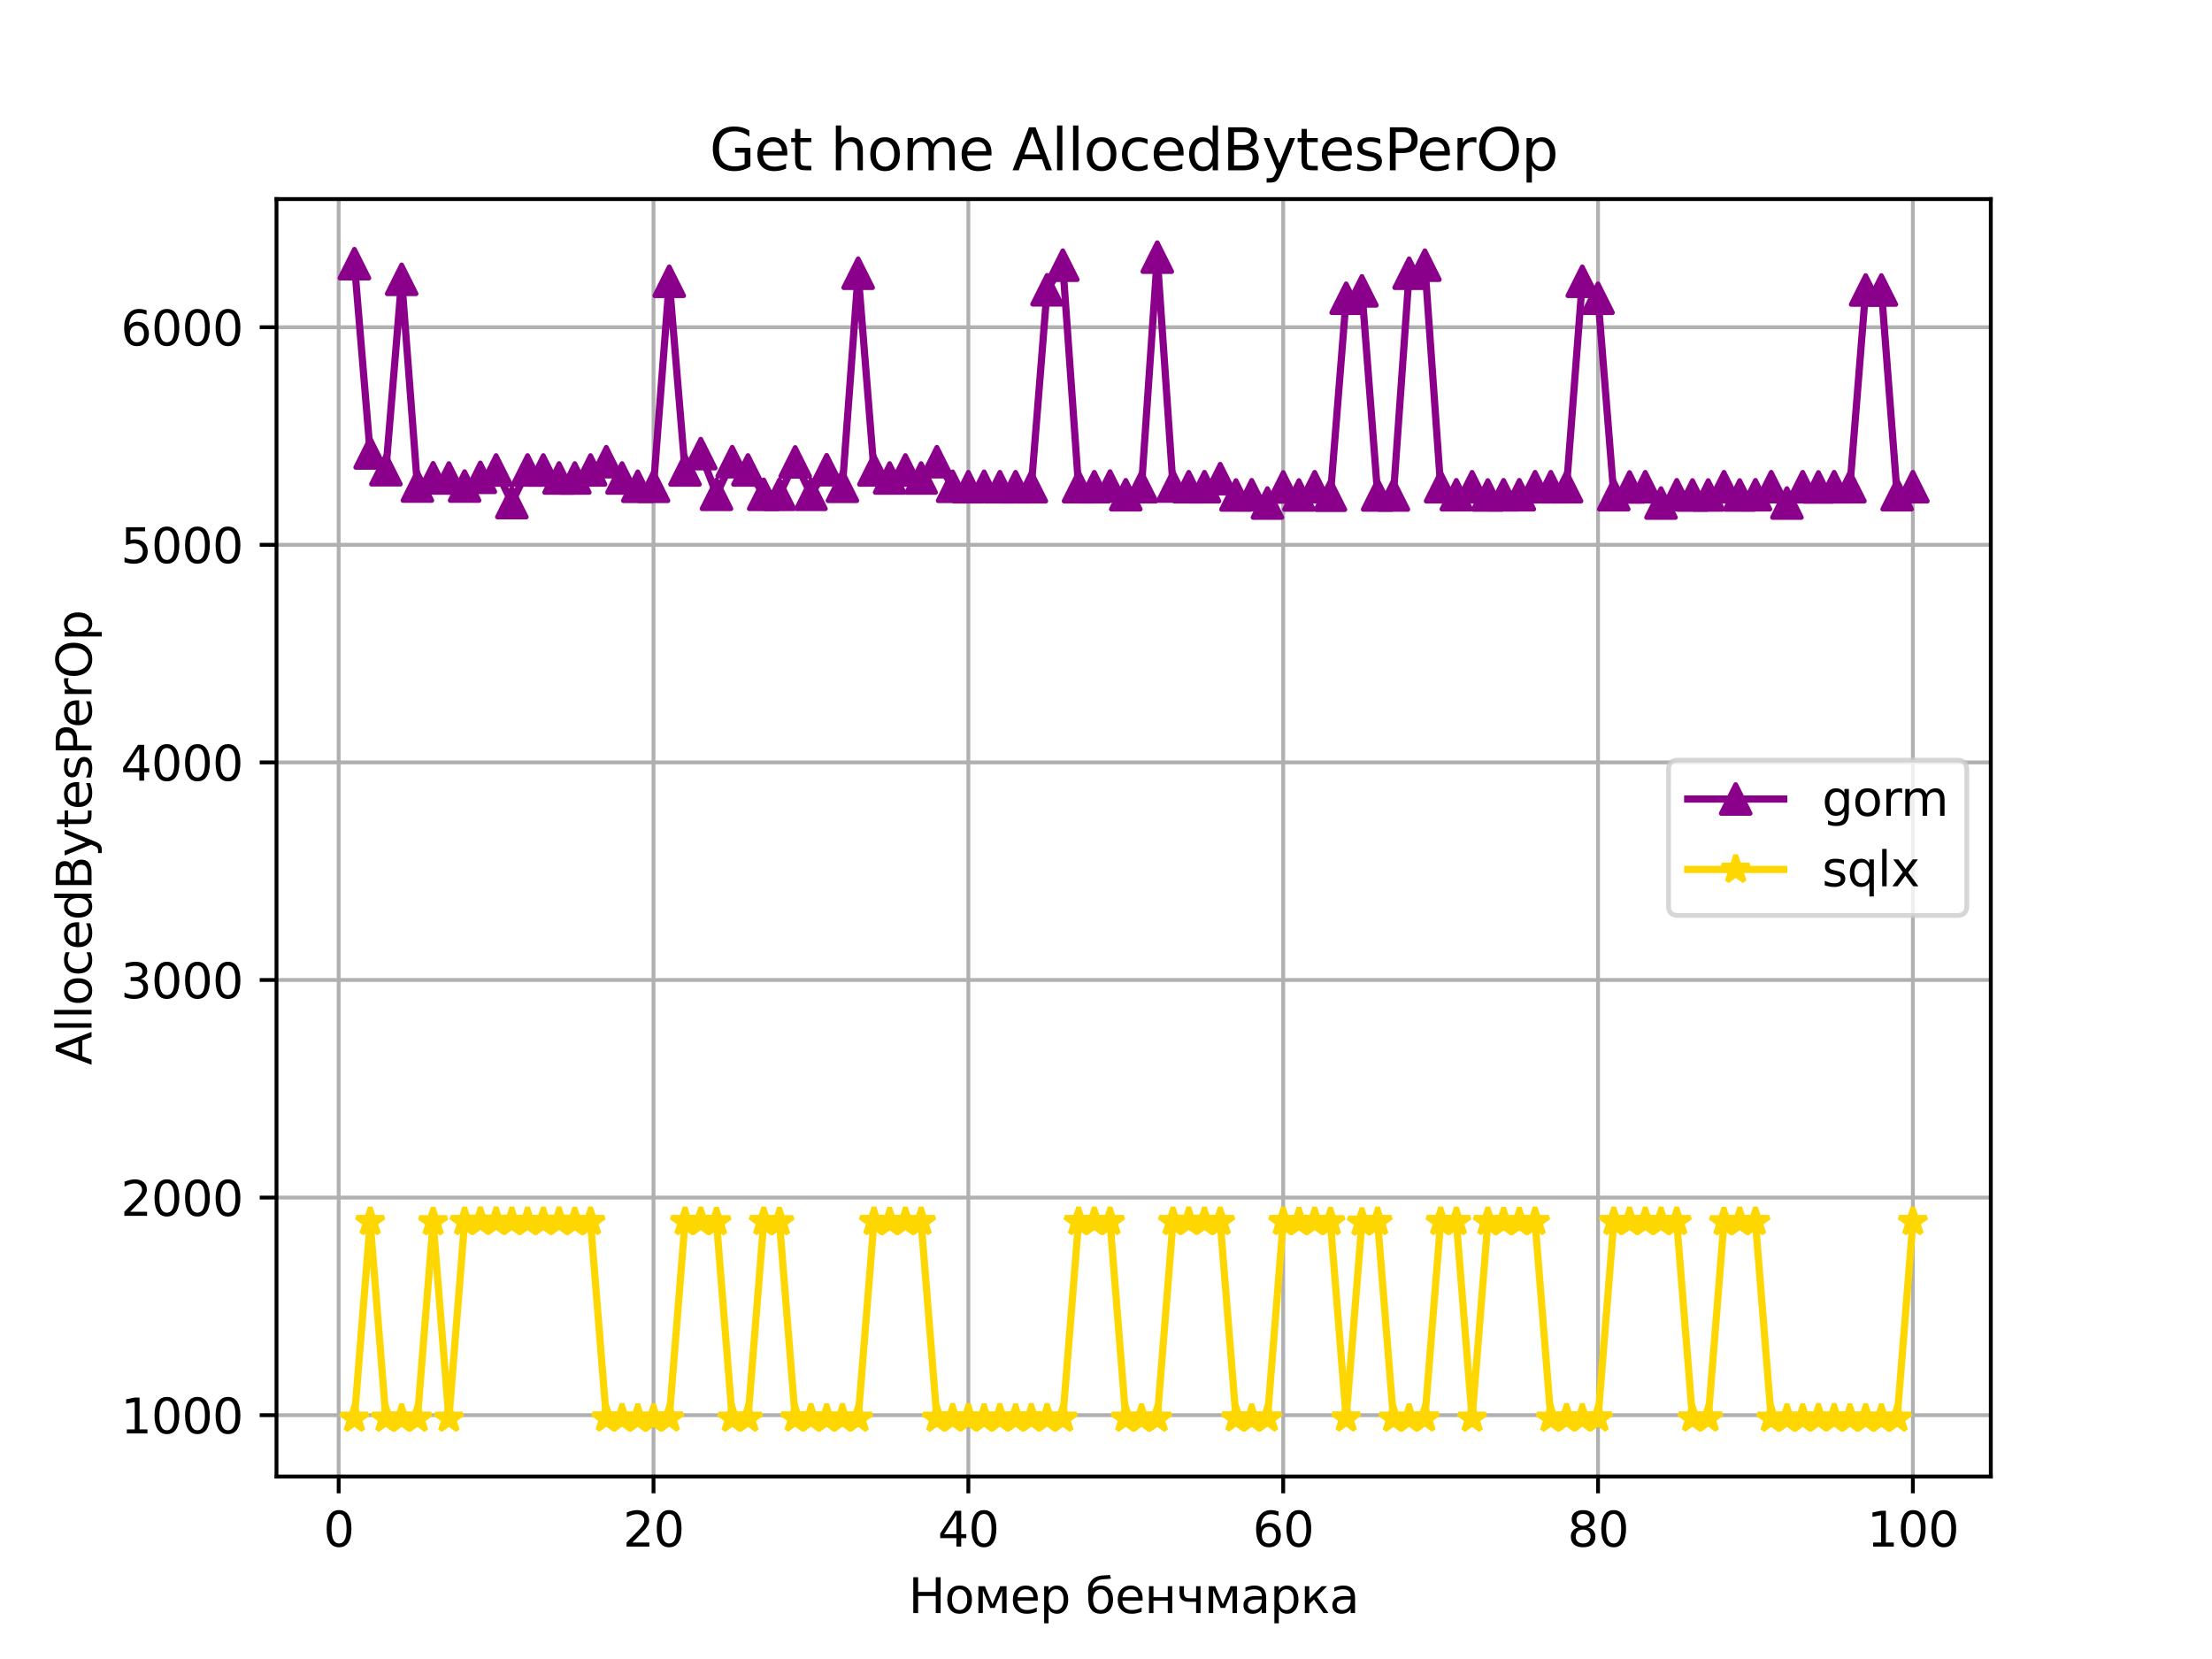 <?xml version="1.0" encoding="utf-8" standalone="no"?>
<!DOCTYPE svg PUBLIC "-//W3C//DTD SVG 1.1//EN"
  "http://www.w3.org/Graphics/SVG/1.1/DTD/svg11.dtd">
<svg xmlns:xlink="http://www.w3.org/1999/xlink" width="460.8pt" height="345.6pt" viewBox="0 0 460.8 345.6" xmlns="http://www.w3.org/2000/svg" version="1.1">
 <defs>
  <style type="text/css">*{stroke-linejoin: round; stroke-linecap: butt}</style>
 </defs>
 <g id="figure_1">
  <g id="patch_1">
   <path d="M 0 345.6 
L 460.8 345.6 
L 460.8 0 
L 0 0 
z
" style="fill: #ffffff"/>
  </g>
  <g id="axes_1">
   <g id="patch_2">
    <path d="M 57.6 307.584 
L 414.72 307.584 
L 414.72 41.472 
L 57.6 41.472 
z
" style="fill: #ffffff"/>
   </g>
   <g id="matplotlib.axis_1">
    <g id="xtick_1">
     <g id="line2d_1">
      <path d="M 70.553 307.584 
L 70.553 41.472 
" clip-path="url(#pe6d2a81a0e)" style="fill: none; stroke: #b0b0b0; stroke-width: 0.8; stroke-linecap: square"/>
     </g>
     <g id="line2d_2">
      <defs>
       <path id="m7b5a50779f" d="M 0 0 
L 0 3.5 
" style="stroke: #000000; stroke-width: 0.8"/>
      </defs>
      <g>
       <use xlink:href="#m7b5a50779f" x="70.553" y="307.584" style="stroke: #000000; stroke-width: 0.8"/>
      </g>
     </g>
     <g id="text_1">
      <!-- 0 -->
      <g transform="translate(67.372 322.182) scale(0.1 -0.1)">
       <defs>
        <path id="DejaVuSans-30" d="M 2034 4250 
Q 1547 4250 1301 3770 
Q 1056 3291 1056 2328 
Q 1056 1369 1301 889 
Q 1547 409 2034 409 
Q 2525 409 2770 889 
Q 3016 1369 3016 2328 
Q 3016 3291 2770 3770 
Q 2525 4250 2034 4250 
z
M 2034 4750 
Q 2819 4750 3233 4129 
Q 3647 3509 3647 2328 
Q 3647 1150 3233 529 
Q 2819 -91 2034 -91 
Q 1250 -91 836 529 
Q 422 1150 422 2328 
Q 422 3509 836 4129 
Q 1250 4750 2034 4750 
z
" transform="scale(0.016)"/>
       </defs>
       <use xlink:href="#DejaVuSans-30"/>
      </g>
     </g>
    </g>
    <g id="xtick_2">
     <g id="line2d_3">
      <path d="M 136.14 307.584 
L 136.14 41.472 
" clip-path="url(#pe6d2a81a0e)" style="fill: none; stroke: #b0b0b0; stroke-width: 0.8; stroke-linecap: square"/>
     </g>
     <g id="line2d_4">
      <g>
       <use xlink:href="#m7b5a50779f" x="136.14" y="307.584" style="stroke: #000000; stroke-width: 0.8"/>
      </g>
     </g>
     <g id="text_2">
      <!-- 20 -->
      <g transform="translate(129.778 322.182) scale(0.1 -0.1)">
       <defs>
        <path id="DejaVuSans-32" d="M 1228 531 
L 3431 531 
L 3431 0 
L 469 0 
L 469 531 
Q 828 903 1448 1529 
Q 2069 2156 2228 2338 
Q 2531 2678 2651 2914 
Q 2772 3150 2772 3378 
Q 2772 3750 2511 3984 
Q 2250 4219 1831 4219 
Q 1534 4219 1204 4116 
Q 875 4013 500 3803 
L 500 4441 
Q 881 4594 1212 4672 
Q 1544 4750 1819 4750 
Q 2544 4750 2975 4387 
Q 3406 4025 3406 3419 
Q 3406 3131 3298 2873 
Q 3191 2616 2906 2266 
Q 2828 2175 2409 1742 
Q 1991 1309 1228 531 
z
" transform="scale(0.016)"/>
       </defs>
       <use xlink:href="#DejaVuSans-32"/>
       <use xlink:href="#DejaVuSans-30" x="63.623"/>
      </g>
     </g>
    </g>
    <g id="xtick_3">
     <g id="line2d_5">
      <path d="M 201.727 307.584 
L 201.727 41.472 
" clip-path="url(#pe6d2a81a0e)" style="fill: none; stroke: #b0b0b0; stroke-width: 0.8; stroke-linecap: square"/>
     </g>
     <g id="line2d_6">
      <g>
       <use xlink:href="#m7b5a50779f" x="201.727" y="307.584" style="stroke: #000000; stroke-width: 0.8"/>
      </g>
     </g>
     <g id="text_3">
      <!-- 40 -->
      <g transform="translate(195.364 322.182) scale(0.1 -0.1)">
       <defs>
        <path id="DejaVuSans-34" d="M 2419 4116 
L 825 1625 
L 2419 1625 
L 2419 4116 
z
M 2253 4666 
L 3047 4666 
L 3047 1625 
L 3713 1625 
L 3713 1100 
L 3047 1100 
L 3047 0 
L 2419 0 
L 2419 1100 
L 313 1100 
L 313 1709 
L 2253 4666 
z
" transform="scale(0.016)"/>
       </defs>
       <use xlink:href="#DejaVuSans-34"/>
       <use xlink:href="#DejaVuSans-30" x="63.623"/>
      </g>
     </g>
    </g>
    <g id="xtick_4">
     <g id="line2d_7">
      <path d="M 267.314 307.584 
L 267.314 41.472 
" clip-path="url(#pe6d2a81a0e)" style="fill: none; stroke: #b0b0b0; stroke-width: 0.8; stroke-linecap: square"/>
     </g>
     <g id="line2d_8">
      <g>
       <use xlink:href="#m7b5a50779f" x="267.314" y="307.584" style="stroke: #000000; stroke-width: 0.8"/>
      </g>
     </g>
     <g id="text_4">
      <!-- 60 -->
      <g transform="translate(260.951 322.182) scale(0.1 -0.1)">
       <defs>
        <path id="DejaVuSans-36" d="M 2113 2584 
Q 1688 2584 1439 2293 
Q 1191 2003 1191 1497 
Q 1191 994 1439 701 
Q 1688 409 2113 409 
Q 2538 409 2786 701 
Q 3034 994 3034 1497 
Q 3034 2003 2786 2293 
Q 2538 2584 2113 2584 
z
M 3366 4563 
L 3366 3988 
Q 3128 4100 2886 4159 
Q 2644 4219 2406 4219 
Q 1781 4219 1451 3797 
Q 1122 3375 1075 2522 
Q 1259 2794 1537 2939 
Q 1816 3084 2150 3084 
Q 2853 3084 3261 2657 
Q 3669 2231 3669 1497 
Q 3669 778 3244 343 
Q 2819 -91 2113 -91 
Q 1303 -91 875 529 
Q 447 1150 447 2328 
Q 447 3434 972 4092 
Q 1497 4750 2381 4750 
Q 2619 4750 2861 4703 
Q 3103 4656 3366 4563 
z
" transform="scale(0.016)"/>
       </defs>
       <use xlink:href="#DejaVuSans-36"/>
       <use xlink:href="#DejaVuSans-30" x="63.623"/>
      </g>
     </g>
    </g>
    <g id="xtick_5">
     <g id="line2d_9">
      <path d="M 332.9 307.584 
L 332.9 41.472 
" clip-path="url(#pe6d2a81a0e)" style="fill: none; stroke: #b0b0b0; stroke-width: 0.8; stroke-linecap: square"/>
     </g>
     <g id="line2d_10">
      <g>
       <use xlink:href="#m7b5a50779f" x="332.9" y="307.584" style="stroke: #000000; stroke-width: 0.8"/>
      </g>
     </g>
     <g id="text_5">
      <!-- 80 -->
      <g transform="translate(326.538 322.182) scale(0.1 -0.1)">
       <defs>
        <path id="DejaVuSans-38" d="M 2034 2216 
Q 1584 2216 1326 1975 
Q 1069 1734 1069 1313 
Q 1069 891 1326 650 
Q 1584 409 2034 409 
Q 2484 409 2743 651 
Q 3003 894 3003 1313 
Q 3003 1734 2745 1975 
Q 2488 2216 2034 2216 
z
M 1403 2484 
Q 997 2584 770 2862 
Q 544 3141 544 3541 
Q 544 4100 942 4425 
Q 1341 4750 2034 4750 
Q 2731 4750 3128 4425 
Q 3525 4100 3525 3541 
Q 3525 3141 3298 2862 
Q 3072 2584 2669 2484 
Q 3125 2378 3379 2068 
Q 3634 1759 3634 1313 
Q 3634 634 3220 271 
Q 2806 -91 2034 -91 
Q 1263 -91 848 271 
Q 434 634 434 1313 
Q 434 1759 690 2068 
Q 947 2378 1403 2484 
z
M 1172 3481 
Q 1172 3119 1398 2916 
Q 1625 2713 2034 2713 
Q 2441 2713 2670 2916 
Q 2900 3119 2900 3481 
Q 2900 3844 2670 4047 
Q 2441 4250 2034 4250 
Q 1625 4250 1398 4047 
Q 1172 3844 1172 3481 
z
" transform="scale(0.016)"/>
       </defs>
       <use xlink:href="#DejaVuSans-38"/>
       <use xlink:href="#DejaVuSans-30" x="63.623"/>
      </g>
     </g>
    </g>
    <g id="xtick_6">
     <g id="line2d_11">
      <path d="M 398.487 307.584 
L 398.487 41.472 
" clip-path="url(#pe6d2a81a0e)" style="fill: none; stroke: #b0b0b0; stroke-width: 0.8; stroke-linecap: square"/>
     </g>
     <g id="line2d_12">
      <g>
       <use xlink:href="#m7b5a50779f" x="398.487" y="307.584" style="stroke: #000000; stroke-width: 0.8"/>
      </g>
     </g>
     <g id="text_6">
      <!-- 100 -->
      <g transform="translate(388.944 322.182) scale(0.1 -0.1)">
       <defs>
        <path id="DejaVuSans-31" d="M 794 531 
L 1825 531 
L 1825 4091 
L 703 3866 
L 703 4441 
L 1819 4666 
L 2450 4666 
L 2450 531 
L 3481 531 
L 3481 0 
L 794 0 
L 794 531 
z
" transform="scale(0.016)"/>
       </defs>
       <use xlink:href="#DejaVuSans-31"/>
       <use xlink:href="#DejaVuSans-30" x="63.623"/>
       <use xlink:href="#DejaVuSans-30" x="127.246"/>
      </g>
     </g>
    </g>
    <g id="text_7">
     <!-- Номер бенчмарка -->
     <g transform="translate(189.251 336.031) scale(0.1 -0.1)">
      <defs>
       <path id="DejaVuSans-41d" d="M 628 4666 
L 1259 4666 
L 1259 2753 
L 3553 2753 
L 3553 4666 
L 4184 4666 
L 4184 0 
L 3553 0 
L 3553 2222 
L 1259 2222 
L 1259 0 
L 628 0 
L 628 4666 
z
" transform="scale(0.016)"/>
       <path id="DejaVuSans-43e" d="M 1959 3097 
Q 1497 3097 1228 2736 
Q 959 2375 959 1747 
Q 959 1119 1226 758 
Q 1494 397 1959 397 
Q 2419 397 2687 759 
Q 2956 1122 2956 1747 
Q 2956 2369 2687 2733 
Q 2419 3097 1959 3097 
z
M 1959 3584 
Q 2709 3584 3137 3096 
Q 3566 2609 3566 1747 
Q 3566 888 3137 398 
Q 2709 -91 1959 -91 
Q 1206 -91 779 398 
Q 353 888 353 1747 
Q 353 2609 779 3096 
Q 1206 3584 1959 3584 
z
" transform="scale(0.016)"/>
       <path id="DejaVuSans-43c" d="M 581 3500 
L 1422 3500 
L 2416 1156 
L 3413 3500 
L 4247 3500 
L 4247 0 
L 3669 0 
L 3669 2950 
L 2703 672 
L 2128 672 
L 1159 2950 
L 1159 0 
L 581 0 
L 581 3500 
z
" transform="scale(0.016)"/>
       <path id="DejaVuSans-435" d="M 3597 1894 
L 3597 1613 
L 953 1613 
Q 991 1019 1311 708 
Q 1631 397 2203 397 
Q 2534 397 2845 478 
Q 3156 559 3463 722 
L 3463 178 
Q 3153 47 2828 -22 
Q 2503 -91 2169 -91 
Q 1331 -91 842 396 
Q 353 884 353 1716 
Q 353 2575 817 3079 
Q 1281 3584 2069 3584 
Q 2775 3584 3186 3129 
Q 3597 2675 3597 1894 
z
M 3022 2063 
Q 3016 2534 2758 2815 
Q 2500 3097 2075 3097 
Q 1594 3097 1305 2825 
Q 1016 2553 972 2059 
L 3022 2063 
z
" transform="scale(0.016)"/>
       <path id="DejaVuSans-440" d="M 1159 525 
L 1159 -1331 
L 581 -1331 
L 581 3500 
L 1159 3500 
L 1159 2969 
Q 1341 3281 1617 3432 
Q 1894 3584 2278 3584 
Q 2916 3584 3314 3078 
Q 3713 2572 3713 1747 
Q 3713 922 3314 415 
Q 2916 -91 2278 -91 
Q 1894 -91 1617 61 
Q 1341 213 1159 525 
z
M 3116 1747 
Q 3116 2381 2855 2742 
Q 2594 3103 2138 3103 
Q 1681 3103 1420 2742 
Q 1159 2381 1159 1747 
Q 1159 1113 1420 752 
Q 1681 391 2138 391 
Q 2594 391 2855 752 
Q 3116 1113 3116 1747 
z
" transform="scale(0.016)"/>
       <path id="DejaVuSans-20" transform="scale(0.016)"/>
       <path id="DejaVuSans-431" d="M 1991 3584 
Q 2741 3584 3169 3096 
Q 3597 2609 3597 1747 
Q 3597 888 3169 398 
Q 2741 -91 1991 -91 
Q 1238 -91 822 384 
Q 406 859 384 1747 
L 366 2463 
Q 350 2834 350 2963 
Q 350 3463 531 3831 
Q 816 4409 1308 4659 
Q 1800 4909 2625 4916 
Q 3006 4919 3175 4972 
L 3334 4516 
Q 3181 4453 3041 4450 
L 2259 4397 
Q 1866 4369 1628 4231 
Q 1006 3866 947 3388 
L 925 3213 
Q 1331 3584 1991 3584 
z
M 1991 3097 
Q 1528 3097 1259 2736 
Q 991 2375 991 1747 
Q 991 1119 1258 758 
Q 1525 397 1991 397 
Q 2450 397 2719 759 
Q 2988 1122 2988 1747 
Q 2988 2369 2719 2733 
Q 2450 3097 1991 3097 
z
" transform="scale(0.016)"/>
       <path id="DejaVuSans-43d" d="M 581 3500 
L 1159 3500 
L 1159 2072 
L 3025 2072 
L 3025 3500 
L 3603 3500 
L 3603 0 
L 3025 0 
L 3025 1613 
L 1159 1613 
L 1159 0 
L 581 0 
L 581 3500 
z
" transform="scale(0.016)"/>
       <path id="DejaVuSans-447" d="M 2625 0 
L 2625 1472 
L 1553 1472 
Q 1075 1472 756 1769 
Q 469 2038 469 2613 
L 469 3500 
L 1044 3500 
L 1044 2666 
Q 1044 2300 1206 2116 
Q 1372 1931 1697 1931 
L 2625 1931 
L 2625 3500 
L 3200 3500 
L 3200 0 
L 2625 0 
z
" transform="scale(0.016)"/>
       <path id="DejaVuSans-430" d="M 2194 1759 
Q 1497 1759 1228 1600 
Q 959 1441 959 1056 
Q 959 750 1161 570 
Q 1363 391 1709 391 
Q 2188 391 2477 730 
Q 2766 1069 2766 1631 
L 2766 1759 
L 2194 1759 
z
M 3341 1997 
L 3341 0 
L 2766 0 
L 2766 531 
Q 2569 213 2275 61 
Q 1981 -91 1556 -91 
Q 1019 -91 701 211 
Q 384 513 384 1019 
Q 384 1609 779 1909 
Q 1175 2209 1959 2209 
L 2766 2209 
L 2766 2266 
Q 2766 2663 2505 2880 
Q 2244 3097 1772 3097 
Q 1472 3097 1187 3025 
Q 903 2953 641 2809 
L 641 3341 
Q 956 3463 1253 3523 
Q 1550 3584 1831 3584 
Q 2591 3584 2966 3190 
Q 3341 2797 3341 1997 
z
" transform="scale(0.016)"/>
       <path id="DejaVuSans-43a" d="M 581 3500 
L 1153 3500 
L 1153 1856 
L 2775 3500 
L 3481 3500 
L 2144 2147 
L 3653 0 
L 3009 0 
L 1769 1766 
L 1153 1141 
L 1153 0 
L 581 0 
L 581 3500 
z
" transform="scale(0.016)"/>
      </defs>
      <use xlink:href="#DejaVuSans-41d"/>
      <use xlink:href="#DejaVuSans-43e" x="75.195"/>
      <use xlink:href="#DejaVuSans-43c" x="136.377"/>
      <use xlink:href="#DejaVuSans-435" x="211.816"/>
      <use xlink:href="#DejaVuSans-440" x="273.34"/>
      <use xlink:href="#DejaVuSans-20" x="336.816"/>
      <use xlink:href="#DejaVuSans-431" x="368.604"/>
      <use xlink:href="#DejaVuSans-435" x="430.273"/>
      <use xlink:href="#DejaVuSans-43d" x="491.797"/>
      <use xlink:href="#DejaVuSans-447" x="557.178"/>
      <use xlink:href="#DejaVuSans-43c" x="616.26"/>
      <use xlink:href="#DejaVuSans-430" x="691.699"/>
      <use xlink:href="#DejaVuSans-440" x="752.979"/>
      <use xlink:href="#DejaVuSans-43a" x="816.455"/>
      <use xlink:href="#DejaVuSans-430" x="876.855"/>
     </g>
    </g>
   </g>
   <g id="matplotlib.axis_2">
    <g id="ytick_1">
     <g id="line2d_13">
      <path d="M 57.6 294.808 
L 414.72 294.808 
" clip-path="url(#pe6d2a81a0e)" style="fill: none; stroke: #b0b0b0; stroke-width: 0.8; stroke-linecap: square"/>
     </g>
     <g id="line2d_14">
      <defs>
       <path id="me576a1e7bb" d="M 0 0 
L -3.5 0 
" style="stroke: #000000; stroke-width: 0.8"/>
      </defs>
      <g>
       <use xlink:href="#me576a1e7bb" x="57.6" y="294.808" style="stroke: #000000; stroke-width: 0.8"/>
      </g>
     </g>
     <g id="text_8">
      <!-- 1000 -->
      <g transform="translate(25.15 298.607) scale(0.1 -0.1)">
       <use xlink:href="#DejaVuSans-31"/>
       <use xlink:href="#DejaVuSans-30" x="63.623"/>
       <use xlink:href="#DejaVuSans-30" x="127.246"/>
       <use xlink:href="#DejaVuSans-30" x="190.869"/>
      </g>
     </g>
    </g>
    <g id="ytick_2">
     <g id="line2d_15">
      <path d="M 57.6 249.479 
L 414.72 249.479 
" clip-path="url(#pe6d2a81a0e)" style="fill: none; stroke: #b0b0b0; stroke-width: 0.8; stroke-linecap: square"/>
     </g>
     <g id="line2d_16">
      <g>
       <use xlink:href="#me576a1e7bb" x="57.6" y="249.479" style="stroke: #000000; stroke-width: 0.8"/>
      </g>
     </g>
     <g id="text_9">
      <!-- 2000 -->
      <g transform="translate(25.15 253.278) scale(0.1 -0.1)">
       <use xlink:href="#DejaVuSans-32"/>
       <use xlink:href="#DejaVuSans-30" x="63.623"/>
       <use xlink:href="#DejaVuSans-30" x="127.246"/>
       <use xlink:href="#DejaVuSans-30" x="190.869"/>
      </g>
     </g>
    </g>
    <g id="ytick_3">
     <g id="line2d_17">
      <path d="M 57.6 204.15 
L 414.72 204.15 
" clip-path="url(#pe6d2a81a0e)" style="fill: none; stroke: #b0b0b0; stroke-width: 0.8; stroke-linecap: square"/>
     </g>
     <g id="line2d_18">
      <g>
       <use xlink:href="#me576a1e7bb" x="57.6" y="204.15" style="stroke: #000000; stroke-width: 0.8"/>
      </g>
     </g>
     <g id="text_10">
      <!-- 3000 -->
      <g transform="translate(25.15 207.95) scale(0.1 -0.1)">
       <defs>
        <path id="DejaVuSans-33" d="M 2597 2516 
Q 3050 2419 3304 2112 
Q 3559 1806 3559 1356 
Q 3559 666 3084 287 
Q 2609 -91 1734 -91 
Q 1441 -91 1130 -33 
Q 819 25 488 141 
L 488 750 
Q 750 597 1062 519 
Q 1375 441 1716 441 
Q 2309 441 2620 675 
Q 2931 909 2931 1356 
Q 2931 1769 2642 2001 
Q 2353 2234 1838 2234 
L 1294 2234 
L 1294 2753 
L 1863 2753 
Q 2328 2753 2575 2939 
Q 2822 3125 2822 3475 
Q 2822 3834 2567 4026 
Q 2313 4219 1838 4219 
Q 1578 4219 1281 4162 
Q 984 4106 628 3988 
L 628 4550 
Q 988 4650 1302 4700 
Q 1616 4750 1894 4750 
Q 2613 4750 3031 4423 
Q 3450 4097 3450 3541 
Q 3450 3153 3228 2886 
Q 3006 2619 2597 2516 
z
" transform="scale(0.016)"/>
       </defs>
       <use xlink:href="#DejaVuSans-33"/>
       <use xlink:href="#DejaVuSans-30" x="63.623"/>
       <use xlink:href="#DejaVuSans-30" x="127.246"/>
       <use xlink:href="#DejaVuSans-30" x="190.869"/>
      </g>
     </g>
    </g>
    <g id="ytick_4">
     <g id="line2d_19">
      <path d="M 57.6 158.822 
L 414.72 158.822 
" clip-path="url(#pe6d2a81a0e)" style="fill: none; stroke: #b0b0b0; stroke-width: 0.8; stroke-linecap: square"/>
     </g>
     <g id="line2d_20">
      <g>
       <use xlink:href="#me576a1e7bb" x="57.6" y="158.822" style="stroke: #000000; stroke-width: 0.8"/>
      </g>
     </g>
     <g id="text_11">
      <!-- 4000 -->
      <g transform="translate(25.15 162.621) scale(0.1 -0.1)">
       <use xlink:href="#DejaVuSans-34"/>
       <use xlink:href="#DejaVuSans-30" x="63.623"/>
       <use xlink:href="#DejaVuSans-30" x="127.246"/>
       <use xlink:href="#DejaVuSans-30" x="190.869"/>
      </g>
     </g>
    </g>
    <g id="ytick_5">
     <g id="line2d_21">
      <path d="M 57.6 113.493 
L 414.72 113.493 
" clip-path="url(#pe6d2a81a0e)" style="fill: none; stroke: #b0b0b0; stroke-width: 0.8; stroke-linecap: square"/>
     </g>
     <g id="line2d_22">
      <g>
       <use xlink:href="#me576a1e7bb" x="57.6" y="113.493" style="stroke: #000000; stroke-width: 0.8"/>
      </g>
     </g>
     <g id="text_12">
      <!-- 5000 -->
      <g transform="translate(25.15 117.292) scale(0.1 -0.1)">
       <defs>
        <path id="DejaVuSans-35" d="M 691 4666 
L 3169 4666 
L 3169 4134 
L 1269 4134 
L 1269 2991 
Q 1406 3038 1543 3061 
Q 1681 3084 1819 3084 
Q 2600 3084 3056 2656 
Q 3513 2228 3513 1497 
Q 3513 744 3044 326 
Q 2575 -91 1722 -91 
Q 1428 -91 1123 -41 
Q 819 9 494 109 
L 494 744 
Q 775 591 1075 516 
Q 1375 441 1709 441 
Q 2250 441 2565 725 
Q 2881 1009 2881 1497 
Q 2881 1984 2565 2268 
Q 2250 2553 1709 2553 
Q 1456 2553 1204 2497 
Q 953 2441 691 2322 
L 691 4666 
z
" transform="scale(0.016)"/>
       </defs>
       <use xlink:href="#DejaVuSans-35"/>
       <use xlink:href="#DejaVuSans-30" x="63.623"/>
       <use xlink:href="#DejaVuSans-30" x="127.246"/>
       <use xlink:href="#DejaVuSans-30" x="190.869"/>
      </g>
     </g>
    </g>
    <g id="ytick_6">
     <g id="line2d_23">
      <path d="M 57.6 68.164 
L 414.72 68.164 
" clip-path="url(#pe6d2a81a0e)" style="fill: none; stroke: #b0b0b0; stroke-width: 0.8; stroke-linecap: square"/>
     </g>
     <g id="line2d_24">
      <g>
       <use xlink:href="#me576a1e7bb" x="57.6" y="68.164" style="stroke: #000000; stroke-width: 0.8"/>
      </g>
     </g>
     <g id="text_13">
      <!-- 6000 -->
      <g transform="translate(25.15 71.963) scale(0.1 -0.1)">
       <use xlink:href="#DejaVuSans-36"/>
       <use xlink:href="#DejaVuSans-30" x="63.623"/>
       <use xlink:href="#DejaVuSans-30" x="127.246"/>
       <use xlink:href="#DejaVuSans-30" x="190.869"/>
      </g>
     </g>
    </g>
    <g id="text_14">
     <!-- AllocedBytesPerOp -->
     <g transform="translate(19.07 221.893) rotate(-90) scale(0.1 -0.1)">
      <defs>
       <path id="DejaVuSans-41" d="M 2188 4044 
L 1331 1722 
L 3047 1722 
L 2188 4044 
z
M 1831 4666 
L 2547 4666 
L 4325 0 
L 3669 0 
L 3244 1197 
L 1141 1197 
L 716 0 
L 50 0 
L 1831 4666 
z
" transform="scale(0.016)"/>
       <path id="DejaVuSans-6c" d="M 603 4863 
L 1178 4863 
L 1178 0 
L 603 0 
L 603 4863 
z
" transform="scale(0.016)"/>
       <path id="DejaVuSans-6f" d="M 1959 3097 
Q 1497 3097 1228 2736 
Q 959 2375 959 1747 
Q 959 1119 1226 758 
Q 1494 397 1959 397 
Q 2419 397 2687 759 
Q 2956 1122 2956 1747 
Q 2956 2369 2687 2733 
Q 2419 3097 1959 3097 
z
M 1959 3584 
Q 2709 3584 3137 3096 
Q 3566 2609 3566 1747 
Q 3566 888 3137 398 
Q 2709 -91 1959 -91 
Q 1206 -91 779 398 
Q 353 888 353 1747 
Q 353 2609 779 3096 
Q 1206 3584 1959 3584 
z
" transform="scale(0.016)"/>
       <path id="DejaVuSans-63" d="M 3122 3366 
L 3122 2828 
Q 2878 2963 2633 3030 
Q 2388 3097 2138 3097 
Q 1578 3097 1268 2742 
Q 959 2388 959 1747 
Q 959 1106 1268 751 
Q 1578 397 2138 397 
Q 2388 397 2633 464 
Q 2878 531 3122 666 
L 3122 134 
Q 2881 22 2623 -34 
Q 2366 -91 2075 -91 
Q 1284 -91 818 406 
Q 353 903 353 1747 
Q 353 2603 823 3093 
Q 1294 3584 2113 3584 
Q 2378 3584 2631 3529 
Q 2884 3475 3122 3366 
z
" transform="scale(0.016)"/>
       <path id="DejaVuSans-65" d="M 3597 1894 
L 3597 1613 
L 953 1613 
Q 991 1019 1311 708 
Q 1631 397 2203 397 
Q 2534 397 2845 478 
Q 3156 559 3463 722 
L 3463 178 
Q 3153 47 2828 -22 
Q 2503 -91 2169 -91 
Q 1331 -91 842 396 
Q 353 884 353 1716 
Q 353 2575 817 3079 
Q 1281 3584 2069 3584 
Q 2775 3584 3186 3129 
Q 3597 2675 3597 1894 
z
M 3022 2063 
Q 3016 2534 2758 2815 
Q 2500 3097 2075 3097 
Q 1594 3097 1305 2825 
Q 1016 2553 972 2059 
L 3022 2063 
z
" transform="scale(0.016)"/>
       <path id="DejaVuSans-64" d="M 2906 2969 
L 2906 4863 
L 3481 4863 
L 3481 0 
L 2906 0 
L 2906 525 
Q 2725 213 2448 61 
Q 2172 -91 1784 -91 
Q 1150 -91 751 415 
Q 353 922 353 1747 
Q 353 2572 751 3078 
Q 1150 3584 1784 3584 
Q 2172 3584 2448 3432 
Q 2725 3281 2906 2969 
z
M 947 1747 
Q 947 1113 1208 752 
Q 1469 391 1925 391 
Q 2381 391 2643 752 
Q 2906 1113 2906 1747 
Q 2906 2381 2643 2742 
Q 2381 3103 1925 3103 
Q 1469 3103 1208 2742 
Q 947 2381 947 1747 
z
" transform="scale(0.016)"/>
       <path id="DejaVuSans-42" d="M 1259 2228 
L 1259 519 
L 2272 519 
Q 2781 519 3026 730 
Q 3272 941 3272 1375 
Q 3272 1813 3026 2020 
Q 2781 2228 2272 2228 
L 1259 2228 
z
M 1259 4147 
L 1259 2741 
L 2194 2741 
Q 2656 2741 2882 2914 
Q 3109 3088 3109 3444 
Q 3109 3797 2882 3972 
Q 2656 4147 2194 4147 
L 1259 4147 
z
M 628 4666 
L 2241 4666 
Q 2963 4666 3353 4366 
Q 3744 4066 3744 3513 
Q 3744 3084 3544 2831 
Q 3344 2578 2956 2516 
Q 3422 2416 3680 2098 
Q 3938 1781 3938 1306 
Q 3938 681 3513 340 
Q 3088 0 2303 0 
L 628 0 
L 628 4666 
z
" transform="scale(0.016)"/>
       <path id="DejaVuSans-79" d="M 2059 -325 
Q 1816 -950 1584 -1140 
Q 1353 -1331 966 -1331 
L 506 -1331 
L 506 -850 
L 844 -850 
Q 1081 -850 1212 -737 
Q 1344 -625 1503 -206 
L 1606 56 
L 191 3500 
L 800 3500 
L 1894 763 
L 2988 3500 
L 3597 3500 
L 2059 -325 
z
" transform="scale(0.016)"/>
       <path id="DejaVuSans-74" d="M 1172 4494 
L 1172 3500 
L 2356 3500 
L 2356 3053 
L 1172 3053 
L 1172 1153 
Q 1172 725 1289 603 
Q 1406 481 1766 481 
L 2356 481 
L 2356 0 
L 1766 0 
Q 1100 0 847 248 
Q 594 497 594 1153 
L 594 3053 
L 172 3053 
L 172 3500 
L 594 3500 
L 594 4494 
L 1172 4494 
z
" transform="scale(0.016)"/>
       <path id="DejaVuSans-73" d="M 2834 3397 
L 2834 2853 
Q 2591 2978 2328 3040 
Q 2066 3103 1784 3103 
Q 1356 3103 1142 2972 
Q 928 2841 928 2578 
Q 928 2378 1081 2264 
Q 1234 2150 1697 2047 
L 1894 2003 
Q 2506 1872 2764 1633 
Q 3022 1394 3022 966 
Q 3022 478 2636 193 
Q 2250 -91 1575 -91 
Q 1294 -91 989 -36 
Q 684 19 347 128 
L 347 722 
Q 666 556 975 473 
Q 1284 391 1588 391 
Q 1994 391 2212 530 
Q 2431 669 2431 922 
Q 2431 1156 2273 1281 
Q 2116 1406 1581 1522 
L 1381 1569 
Q 847 1681 609 1914 
Q 372 2147 372 2553 
Q 372 3047 722 3315 
Q 1072 3584 1716 3584 
Q 2034 3584 2315 3537 
Q 2597 3491 2834 3397 
z
" transform="scale(0.016)"/>
       <path id="DejaVuSans-50" d="M 1259 4147 
L 1259 2394 
L 2053 2394 
Q 2494 2394 2734 2622 
Q 2975 2850 2975 3272 
Q 2975 3691 2734 3919 
Q 2494 4147 2053 4147 
L 1259 4147 
z
M 628 4666 
L 2053 4666 
Q 2838 4666 3239 4311 
Q 3641 3956 3641 3272 
Q 3641 2581 3239 2228 
Q 2838 1875 2053 1875 
L 1259 1875 
L 1259 0 
L 628 0 
L 628 4666 
z
" transform="scale(0.016)"/>
       <path id="DejaVuSans-72" d="M 2631 2963 
Q 2534 3019 2420 3045 
Q 2306 3072 2169 3072 
Q 1681 3072 1420 2755 
Q 1159 2438 1159 1844 
L 1159 0 
L 581 0 
L 581 3500 
L 1159 3500 
L 1159 2956 
Q 1341 3275 1631 3429 
Q 1922 3584 2338 3584 
Q 2397 3584 2469 3576 
Q 2541 3569 2628 3553 
L 2631 2963 
z
" transform="scale(0.016)"/>
       <path id="DejaVuSans-4f" d="M 2522 4238 
Q 1834 4238 1429 3725 
Q 1025 3213 1025 2328 
Q 1025 1447 1429 934 
Q 1834 422 2522 422 
Q 3209 422 3611 934 
Q 4013 1447 4013 2328 
Q 4013 3213 3611 3725 
Q 3209 4238 2522 4238 
z
M 2522 4750 
Q 3503 4750 4090 4092 
Q 4678 3434 4678 2328 
Q 4678 1225 4090 567 
Q 3503 -91 2522 -91 
Q 1538 -91 948 565 
Q 359 1222 359 2328 
Q 359 3434 948 4092 
Q 1538 4750 2522 4750 
z
" transform="scale(0.016)"/>
       <path id="DejaVuSans-70" d="M 1159 525 
L 1159 -1331 
L 581 -1331 
L 581 3500 
L 1159 3500 
L 1159 2969 
Q 1341 3281 1617 3432 
Q 1894 3584 2278 3584 
Q 2916 3584 3314 3078 
Q 3713 2572 3713 1747 
Q 3713 922 3314 415 
Q 2916 -91 2278 -91 
Q 1894 -91 1617 61 
Q 1341 213 1159 525 
z
M 3116 1747 
Q 3116 2381 2855 2742 
Q 2594 3103 2138 3103 
Q 1681 3103 1420 2742 
Q 1159 2381 1159 1747 
Q 1159 1113 1420 752 
Q 1681 391 2138 391 
Q 2594 391 2855 752 
Q 3116 1113 3116 1747 
z
" transform="scale(0.016)"/>
      </defs>
      <use xlink:href="#DejaVuSans-41"/>
      <use xlink:href="#DejaVuSans-6c" x="68.408"/>
      <use xlink:href="#DejaVuSans-6c" x="96.191"/>
      <use xlink:href="#DejaVuSans-6f" x="123.975"/>
      <use xlink:href="#DejaVuSans-63" x="185.156"/>
      <use xlink:href="#DejaVuSans-65" x="240.137"/>
      <use xlink:href="#DejaVuSans-64" x="301.66"/>
      <use xlink:href="#DejaVuSans-42" x="365.137"/>
      <use xlink:href="#DejaVuSans-79" x="433.74"/>
      <use xlink:href="#DejaVuSans-74" x="492.92"/>
      <use xlink:href="#DejaVuSans-65" x="532.129"/>
      <use xlink:href="#DejaVuSans-73" x="593.652"/>
      <use xlink:href="#DejaVuSans-50" x="645.752"/>
      <use xlink:href="#DejaVuSans-65" x="702.43"/>
      <use xlink:href="#DejaVuSans-72" x="763.953"/>
      <use xlink:href="#DejaVuSans-4f" x="805.066"/>
      <use xlink:href="#DejaVuSans-70" x="883.777"/>
     </g>
    </g>
   </g>
   <g id="line2d_25">
    <path d="M 73.833 54.928 
L 77.112 94.364 
L 80.391 97.854 
L 83.671 58.192 
L 86.95 101.254 
L 90.229 99.531 
L 93.509 99.577 
L 96.788 101.254 
L 100.067 99.441 
L 103.347 97.9 
L 106.626 104.699 
L 109.905 97.9 
L 113.185 97.9 
L 116.464 99.577 
L 119.743 99.577 
L 123.023 97.9 
L 126.302 96.177 
L 129.581 99.577 
L 132.861 101.299 
L 136.14 101.299 
L 139.42 58.6 
L 142.699 97.9 
L 145.978 94.5 
L 149.258 102.976 
L 152.537 96.177 
L 155.816 97.9 
L 159.096 102.976 
L 162.375 102.976 
L 165.654 96.222 
L 168.934 102.976 
L 172.213 97.854 
L 175.492 101.299 
L 178.772 56.922 
L 182.051 97.9 
L 185.33 99.577 
L 188.61 97.9 
L 191.889 99.577 
L 195.168 96.177 
L 198.448 101.299 
L 201.727 101.39 
L 205.006 101.299 
L 208.286 101.39 
L 211.565 101.39 
L 214.844 101.39 
L 218.124 60.367 
L 221.403 55.245 
L 224.682 101.39 
L 227.962 101.39 
L 231.241 101.254 
L 234.52 103.067 
L 237.8 101.39 
L 241.079 53.568 
L 244.358 101.254 
L 247.638 101.39 
L 250.917 101.39 
L 254.196 99.713 
L 257.476 103.112 
L 260.755 103.067 
L 264.034 104.79 
L 267.314 101.435 
L 270.593 103.112 
L 273.872 101.39 
L 277.152 103.158 
L 280.431 62.135 
L 283.71 60.594 
L 286.99 103.112 
L 290.269 103.112 
L 293.548 56.922 
L 296.828 55.245 
L 300.107 101.39 
L 303.386 103.067 
L 306.666 101.39 
L 309.945 103.112 
L 313.224 103.067 
L 316.504 103.067 
L 319.783 101.39 
L 323.062 101.39 
L 326.342 101.39 
L 329.621 58.6 
L 332.9 62.135 
L 336.18 103.067 
L 339.459 101.435 
L 342.739 101.39 
L 346.018 104.79 
L 349.297 103.067 
L 352.577 103.112 
L 355.856 103.112 
L 359.135 101.39 
L 362.415 103.112 
L 365.694 103.067 
L 368.973 101.39 
L 372.253 104.79 
L 375.532 101.39 
L 378.811 101.435 
L 382.091 101.39 
L 385.37 101.39 
L 388.649 60.413 
L 391.929 60.413 
L 395.208 103.067 
L 398.487 101.39 
" clip-path="url(#pe6d2a81a0e)" style="fill: none; stroke: #8b008b; stroke-width: 1.5; stroke-linecap: square"/>
    <defs>
     <path id="m99710ea2a8" d="M 0 -3 
L -3 3 
L 3 3 
z
" style="stroke: #8b008b; stroke-linejoin: miter"/>
    </defs>
    <g clip-path="url(#pe6d2a81a0e)">
     <use xlink:href="#m99710ea2a8" x="73.833" y="54.928" style="fill: #8b008b; stroke: #8b008b; stroke-linejoin: miter"/>
     <use xlink:href="#m99710ea2a8" x="77.112" y="94.364" style="fill: #8b008b; stroke: #8b008b; stroke-linejoin: miter"/>
     <use xlink:href="#m99710ea2a8" x="80.391" y="97.854" style="fill: #8b008b; stroke: #8b008b; stroke-linejoin: miter"/>
     <use xlink:href="#m99710ea2a8" x="83.671" y="58.192" style="fill: #8b008b; stroke: #8b008b; stroke-linejoin: miter"/>
     <use xlink:href="#m99710ea2a8" x="86.95" y="101.254" style="fill: #8b008b; stroke: #8b008b; stroke-linejoin: miter"/>
     <use xlink:href="#m99710ea2a8" x="90.229" y="99.531" style="fill: #8b008b; stroke: #8b008b; stroke-linejoin: miter"/>
     <use xlink:href="#m99710ea2a8" x="93.509" y="99.577" style="fill: #8b008b; stroke: #8b008b; stroke-linejoin: miter"/>
     <use xlink:href="#m99710ea2a8" x="96.788" y="101.254" style="fill: #8b008b; stroke: #8b008b; stroke-linejoin: miter"/>
     <use xlink:href="#m99710ea2a8" x="100.067" y="99.441" style="fill: #8b008b; stroke: #8b008b; stroke-linejoin: miter"/>
     <use xlink:href="#m99710ea2a8" x="103.347" y="97.9" style="fill: #8b008b; stroke: #8b008b; stroke-linejoin: miter"/>
     <use xlink:href="#m99710ea2a8" x="106.626" y="104.699" style="fill: #8b008b; stroke: #8b008b; stroke-linejoin: miter"/>
     <use xlink:href="#m99710ea2a8" x="109.905" y="97.9" style="fill: #8b008b; stroke: #8b008b; stroke-linejoin: miter"/>
     <use xlink:href="#m99710ea2a8" x="113.185" y="97.9" style="fill: #8b008b; stroke: #8b008b; stroke-linejoin: miter"/>
     <use xlink:href="#m99710ea2a8" x="116.464" y="99.577" style="fill: #8b008b; stroke: #8b008b; stroke-linejoin: miter"/>
     <use xlink:href="#m99710ea2a8" x="119.743" y="99.577" style="fill: #8b008b; stroke: #8b008b; stroke-linejoin: miter"/>
     <use xlink:href="#m99710ea2a8" x="123.023" y="97.9" style="fill: #8b008b; stroke: #8b008b; stroke-linejoin: miter"/>
     <use xlink:href="#m99710ea2a8" x="126.302" y="96.177" style="fill: #8b008b; stroke: #8b008b; stroke-linejoin: miter"/>
     <use xlink:href="#m99710ea2a8" x="129.581" y="99.577" style="fill: #8b008b; stroke: #8b008b; stroke-linejoin: miter"/>
     <use xlink:href="#m99710ea2a8" x="132.861" y="101.299" style="fill: #8b008b; stroke: #8b008b; stroke-linejoin: miter"/>
     <use xlink:href="#m99710ea2a8" x="136.14" y="101.299" style="fill: #8b008b; stroke: #8b008b; stroke-linejoin: miter"/>
     <use xlink:href="#m99710ea2a8" x="139.42" y="58.6" style="fill: #8b008b; stroke: #8b008b; stroke-linejoin: miter"/>
     <use xlink:href="#m99710ea2a8" x="142.699" y="97.9" style="fill: #8b008b; stroke: #8b008b; stroke-linejoin: miter"/>
     <use xlink:href="#m99710ea2a8" x="145.978" y="94.5" style="fill: #8b008b; stroke: #8b008b; stroke-linejoin: miter"/>
     <use xlink:href="#m99710ea2a8" x="149.258" y="102.976" style="fill: #8b008b; stroke: #8b008b; stroke-linejoin: miter"/>
     <use xlink:href="#m99710ea2a8" x="152.537" y="96.177" style="fill: #8b008b; stroke: #8b008b; stroke-linejoin: miter"/>
     <use xlink:href="#m99710ea2a8" x="155.816" y="97.9" style="fill: #8b008b; stroke: #8b008b; stroke-linejoin: miter"/>
     <use xlink:href="#m99710ea2a8" x="159.096" y="102.976" style="fill: #8b008b; stroke: #8b008b; stroke-linejoin: miter"/>
     <use xlink:href="#m99710ea2a8" x="162.375" y="102.976" style="fill: #8b008b; stroke: #8b008b; stroke-linejoin: miter"/>
     <use xlink:href="#m99710ea2a8" x="165.654" y="96.222" style="fill: #8b008b; stroke: #8b008b; stroke-linejoin: miter"/>
     <use xlink:href="#m99710ea2a8" x="168.934" y="102.976" style="fill: #8b008b; stroke: #8b008b; stroke-linejoin: miter"/>
     <use xlink:href="#m99710ea2a8" x="172.213" y="97.854" style="fill: #8b008b; stroke: #8b008b; stroke-linejoin: miter"/>
     <use xlink:href="#m99710ea2a8" x="175.492" y="101.299" style="fill: #8b008b; stroke: #8b008b; stroke-linejoin: miter"/>
     <use xlink:href="#m99710ea2a8" x="178.772" y="56.922" style="fill: #8b008b; stroke: #8b008b; stroke-linejoin: miter"/>
     <use xlink:href="#m99710ea2a8" x="182.051" y="97.9" style="fill: #8b008b; stroke: #8b008b; stroke-linejoin: miter"/>
     <use xlink:href="#m99710ea2a8" x="185.33" y="99.577" style="fill: #8b008b; stroke: #8b008b; stroke-linejoin: miter"/>
     <use xlink:href="#m99710ea2a8" x="188.61" y="97.9" style="fill: #8b008b; stroke: #8b008b; stroke-linejoin: miter"/>
     <use xlink:href="#m99710ea2a8" x="191.889" y="99.577" style="fill: #8b008b; stroke: #8b008b; stroke-linejoin: miter"/>
     <use xlink:href="#m99710ea2a8" x="195.168" y="96.177" style="fill: #8b008b; stroke: #8b008b; stroke-linejoin: miter"/>
     <use xlink:href="#m99710ea2a8" x="198.448" y="101.299" style="fill: #8b008b; stroke: #8b008b; stroke-linejoin: miter"/>
     <use xlink:href="#m99710ea2a8" x="201.727" y="101.39" style="fill: #8b008b; stroke: #8b008b; stroke-linejoin: miter"/>
     <use xlink:href="#m99710ea2a8" x="205.006" y="101.299" style="fill: #8b008b; stroke: #8b008b; stroke-linejoin: miter"/>
     <use xlink:href="#m99710ea2a8" x="208.286" y="101.39" style="fill: #8b008b; stroke: #8b008b; stroke-linejoin: miter"/>
     <use xlink:href="#m99710ea2a8" x="211.565" y="101.39" style="fill: #8b008b; stroke: #8b008b; stroke-linejoin: miter"/>
     <use xlink:href="#m99710ea2a8" x="214.844" y="101.39" style="fill: #8b008b; stroke: #8b008b; stroke-linejoin: miter"/>
     <use xlink:href="#m99710ea2a8" x="218.124" y="60.367" style="fill: #8b008b; stroke: #8b008b; stroke-linejoin: miter"/>
     <use xlink:href="#m99710ea2a8" x="221.403" y="55.245" style="fill: #8b008b; stroke: #8b008b; stroke-linejoin: miter"/>
     <use xlink:href="#m99710ea2a8" x="224.682" y="101.39" style="fill: #8b008b; stroke: #8b008b; stroke-linejoin: miter"/>
     <use xlink:href="#m99710ea2a8" x="227.962" y="101.39" style="fill: #8b008b; stroke: #8b008b; stroke-linejoin: miter"/>
     <use xlink:href="#m99710ea2a8" x="231.241" y="101.254" style="fill: #8b008b; stroke: #8b008b; stroke-linejoin: miter"/>
     <use xlink:href="#m99710ea2a8" x="234.52" y="103.067" style="fill: #8b008b; stroke: #8b008b; stroke-linejoin: miter"/>
     <use xlink:href="#m99710ea2a8" x="237.8" y="101.39" style="fill: #8b008b; stroke: #8b008b; stroke-linejoin: miter"/>
     <use xlink:href="#m99710ea2a8" x="241.079" y="53.568" style="fill: #8b008b; stroke: #8b008b; stroke-linejoin: miter"/>
     <use xlink:href="#m99710ea2a8" x="244.358" y="101.254" style="fill: #8b008b; stroke: #8b008b; stroke-linejoin: miter"/>
     <use xlink:href="#m99710ea2a8" x="247.638" y="101.39" style="fill: #8b008b; stroke: #8b008b; stroke-linejoin: miter"/>
     <use xlink:href="#m99710ea2a8" x="250.917" y="101.39" style="fill: #8b008b; stroke: #8b008b; stroke-linejoin: miter"/>
     <use xlink:href="#m99710ea2a8" x="254.196" y="99.713" style="fill: #8b008b; stroke: #8b008b; stroke-linejoin: miter"/>
     <use xlink:href="#m99710ea2a8" x="257.476" y="103.112" style="fill: #8b008b; stroke: #8b008b; stroke-linejoin: miter"/>
     <use xlink:href="#m99710ea2a8" x="260.755" y="103.067" style="fill: #8b008b; stroke: #8b008b; stroke-linejoin: miter"/>
     <use xlink:href="#m99710ea2a8" x="264.034" y="104.79" style="fill: #8b008b; stroke: #8b008b; stroke-linejoin: miter"/>
     <use xlink:href="#m99710ea2a8" x="267.314" y="101.435" style="fill: #8b008b; stroke: #8b008b; stroke-linejoin: miter"/>
     <use xlink:href="#m99710ea2a8" x="270.593" y="103.112" style="fill: #8b008b; stroke: #8b008b; stroke-linejoin: miter"/>
     <use xlink:href="#m99710ea2a8" x="273.872" y="101.39" style="fill: #8b008b; stroke: #8b008b; stroke-linejoin: miter"/>
     <use xlink:href="#m99710ea2a8" x="277.152" y="103.158" style="fill: #8b008b; stroke: #8b008b; stroke-linejoin: miter"/>
     <use xlink:href="#m99710ea2a8" x="280.431" y="62.135" style="fill: #8b008b; stroke: #8b008b; stroke-linejoin: miter"/>
     <use xlink:href="#m99710ea2a8" x="283.71" y="60.594" style="fill: #8b008b; stroke: #8b008b; stroke-linejoin: miter"/>
     <use xlink:href="#m99710ea2a8" x="286.99" y="103.112" style="fill: #8b008b; stroke: #8b008b; stroke-linejoin: miter"/>
     <use xlink:href="#m99710ea2a8" x="290.269" y="103.112" style="fill: #8b008b; stroke: #8b008b; stroke-linejoin: miter"/>
     <use xlink:href="#m99710ea2a8" x="293.548" y="56.922" style="fill: #8b008b; stroke: #8b008b; stroke-linejoin: miter"/>
     <use xlink:href="#m99710ea2a8" x="296.828" y="55.245" style="fill: #8b008b; stroke: #8b008b; stroke-linejoin: miter"/>
     <use xlink:href="#m99710ea2a8" x="300.107" y="101.39" style="fill: #8b008b; stroke: #8b008b; stroke-linejoin: miter"/>
     <use xlink:href="#m99710ea2a8" x="303.386" y="103.067" style="fill: #8b008b; stroke: #8b008b; stroke-linejoin: miter"/>
     <use xlink:href="#m99710ea2a8" x="306.666" y="101.39" style="fill: #8b008b; stroke: #8b008b; stroke-linejoin: miter"/>
     <use xlink:href="#m99710ea2a8" x="309.945" y="103.112" style="fill: #8b008b; stroke: #8b008b; stroke-linejoin: miter"/>
     <use xlink:href="#m99710ea2a8" x="313.224" y="103.067" style="fill: #8b008b; stroke: #8b008b; stroke-linejoin: miter"/>
     <use xlink:href="#m99710ea2a8" x="316.504" y="103.067" style="fill: #8b008b; stroke: #8b008b; stroke-linejoin: miter"/>
     <use xlink:href="#m99710ea2a8" x="319.783" y="101.39" style="fill: #8b008b; stroke: #8b008b; stroke-linejoin: miter"/>
     <use xlink:href="#m99710ea2a8" x="323.062" y="101.39" style="fill: #8b008b; stroke: #8b008b; stroke-linejoin: miter"/>
     <use xlink:href="#m99710ea2a8" x="326.342" y="101.39" style="fill: #8b008b; stroke: #8b008b; stroke-linejoin: miter"/>
     <use xlink:href="#m99710ea2a8" x="329.621" y="58.6" style="fill: #8b008b; stroke: #8b008b; stroke-linejoin: miter"/>
     <use xlink:href="#m99710ea2a8" x="332.9" y="62.135" style="fill: #8b008b; stroke: #8b008b; stroke-linejoin: miter"/>
     <use xlink:href="#m99710ea2a8" x="336.18" y="103.067" style="fill: #8b008b; stroke: #8b008b; stroke-linejoin: miter"/>
     <use xlink:href="#m99710ea2a8" x="339.459" y="101.435" style="fill: #8b008b; stroke: #8b008b; stroke-linejoin: miter"/>
     <use xlink:href="#m99710ea2a8" x="342.739" y="101.39" style="fill: #8b008b; stroke: #8b008b; stroke-linejoin: miter"/>
     <use xlink:href="#m99710ea2a8" x="346.018" y="104.79" style="fill: #8b008b; stroke: #8b008b; stroke-linejoin: miter"/>
     <use xlink:href="#m99710ea2a8" x="349.297" y="103.067" style="fill: #8b008b; stroke: #8b008b; stroke-linejoin: miter"/>
     <use xlink:href="#m99710ea2a8" x="352.577" y="103.112" style="fill: #8b008b; stroke: #8b008b; stroke-linejoin: miter"/>
     <use xlink:href="#m99710ea2a8" x="355.856" y="103.112" style="fill: #8b008b; stroke: #8b008b; stroke-linejoin: miter"/>
     <use xlink:href="#m99710ea2a8" x="359.135" y="101.39" style="fill: #8b008b; stroke: #8b008b; stroke-linejoin: miter"/>
     <use xlink:href="#m99710ea2a8" x="362.415" y="103.112" style="fill: #8b008b; stroke: #8b008b; stroke-linejoin: miter"/>
     <use xlink:href="#m99710ea2a8" x="365.694" y="103.067" style="fill: #8b008b; stroke: #8b008b; stroke-linejoin: miter"/>
     <use xlink:href="#m99710ea2a8" x="368.973" y="101.39" style="fill: #8b008b; stroke: #8b008b; stroke-linejoin: miter"/>
     <use xlink:href="#m99710ea2a8" x="372.253" y="104.79" style="fill: #8b008b; stroke: #8b008b; stroke-linejoin: miter"/>
     <use xlink:href="#m99710ea2a8" x="375.532" y="101.39" style="fill: #8b008b; stroke: #8b008b; stroke-linejoin: miter"/>
     <use xlink:href="#m99710ea2a8" x="378.811" y="101.435" style="fill: #8b008b; stroke: #8b008b; stroke-linejoin: miter"/>
     <use xlink:href="#m99710ea2a8" x="382.091" y="101.39" style="fill: #8b008b; stroke: #8b008b; stroke-linejoin: miter"/>
     <use xlink:href="#m99710ea2a8" x="385.37" y="101.39" style="fill: #8b008b; stroke: #8b008b; stroke-linejoin: miter"/>
     <use xlink:href="#m99710ea2a8" x="388.649" y="60.413" style="fill: #8b008b; stroke: #8b008b; stroke-linejoin: miter"/>
     <use xlink:href="#m99710ea2a8" x="391.929" y="60.413" style="fill: #8b008b; stroke: #8b008b; stroke-linejoin: miter"/>
     <use xlink:href="#m99710ea2a8" x="395.208" y="103.067" style="fill: #8b008b; stroke: #8b008b; stroke-linejoin: miter"/>
     <use xlink:href="#m99710ea2a8" x="398.487" y="101.39" style="fill: #8b008b; stroke: #8b008b; stroke-linejoin: miter"/>
    </g>
   </g>
   <g id="line2d_26">
    <path d="M 73.833 295.488 
L 77.112 254.511 
L 80.391 295.488 
L 83.671 295.488 
L 86.95 295.488 
L 90.229 254.556 
L 93.509 295.488 
L 96.788 254.511 
L 100.067 254.465 
L 103.347 254.465 
L 106.626 254.511 
L 109.905 254.511 
L 113.185 254.511 
L 116.464 254.465 
L 119.743 254.556 
L 123.023 254.511 
L 126.302 295.443 
L 129.581 295.443 
L 132.861 295.488 
L 136.14 295.488 
L 139.42 295.443 
L 142.699 254.511 
L 145.978 254.511 
L 149.258 254.556 
L 152.537 295.488 
L 155.816 295.488 
L 159.096 254.511 
L 162.375 254.556 
L 165.654 295.443 
L 168.934 295.443 
L 172.213 295.488 
L 175.492 295.443 
L 178.772 295.488 
L 182.051 254.511 
L 185.33 254.556 
L 188.61 254.511 
L 191.889 254.511 
L 195.168 295.488 
L 198.448 295.443 
L 201.727 295.443 
L 205.006 295.488 
L 208.286 295.443 
L 211.565 295.488 
L 214.844 295.443 
L 218.124 295.443 
L 221.403 295.488 
L 224.682 254.511 
L 227.962 254.511 
L 231.241 254.511 
L 234.52 295.488 
L 237.8 295.488 
L 241.079 295.488 
L 244.358 254.511 
L 247.638 254.465 
L 250.917 254.511 
L 254.196 254.511 
L 257.476 295.443 
L 260.755 295.488 
L 264.034 295.443 
L 267.314 254.511 
L 270.593 254.556 
L 273.872 254.511 
L 277.152 254.556 
L 280.431 295.443 
L 283.71 254.647 
L 286.99 254.511 
L 290.269 295.488 
L 293.548 295.488 
L 296.828 295.443 
L 300.107 254.511 
L 303.386 254.511 
L 306.666 295.488 
L 309.945 254.511 
L 313.224 254.556 
L 316.504 254.556 
L 319.783 254.511 
L 323.062 295.488 
L 326.342 295.443 
L 329.621 295.443 
L 332.9 295.443 
L 336.18 254.511 
L 339.459 254.511 
L 342.739 254.511 
L 346.018 254.511 
L 349.297 254.511 
L 352.577 295.443 
L 355.856 295.443 
L 359.135 254.556 
L 362.415 254.511 
L 365.694 254.511 
L 368.973 295.488 
L 372.253 295.488 
L 375.532 295.488 
L 378.811 295.443 
L 382.091 295.443 
L 385.37 295.488 
L 388.649 295.488 
L 391.929 295.488 
L 395.208 295.488 
L 398.487 254.511 
" clip-path="url(#pe6d2a81a0e)" style="fill: none; stroke: #ffd700; stroke-width: 1.5; stroke-linecap: square"/>
    <defs>
     <path id="m60465e871f" d="M 0 -3 
L -0.674 -0.927 
L -2.853 -0.927 
L -1.09 0.354 
L -1.763 2.427 
L -0 1.146 
L 1.763 2.427 
L 1.09 0.354 
L 2.853 -0.927 
L 0.674 -0.927 
z
" style="stroke: #ffd700; stroke-linejoin: bevel"/>
    </defs>
    <g clip-path="url(#pe6d2a81a0e)">
     <use xlink:href="#m60465e871f" x="73.833" y="295.488" style="fill: #ffd700; stroke: #ffd700; stroke-linejoin: bevel"/>
     <use xlink:href="#m60465e871f" x="77.112" y="254.511" style="fill: #ffd700; stroke: #ffd700; stroke-linejoin: bevel"/>
     <use xlink:href="#m60465e871f" x="80.391" y="295.488" style="fill: #ffd700; stroke: #ffd700; stroke-linejoin: bevel"/>
     <use xlink:href="#m60465e871f" x="83.671" y="295.488" style="fill: #ffd700; stroke: #ffd700; stroke-linejoin: bevel"/>
     <use xlink:href="#m60465e871f" x="86.95" y="295.488" style="fill: #ffd700; stroke: #ffd700; stroke-linejoin: bevel"/>
     <use xlink:href="#m60465e871f" x="90.229" y="254.556" style="fill: #ffd700; stroke: #ffd700; stroke-linejoin: bevel"/>
     <use xlink:href="#m60465e871f" x="93.509" y="295.488" style="fill: #ffd700; stroke: #ffd700; stroke-linejoin: bevel"/>
     <use xlink:href="#m60465e871f" x="96.788" y="254.511" style="fill: #ffd700; stroke: #ffd700; stroke-linejoin: bevel"/>
     <use xlink:href="#m60465e871f" x="100.067" y="254.465" style="fill: #ffd700; stroke: #ffd700; stroke-linejoin: bevel"/>
     <use xlink:href="#m60465e871f" x="103.347" y="254.465" style="fill: #ffd700; stroke: #ffd700; stroke-linejoin: bevel"/>
     <use xlink:href="#m60465e871f" x="106.626" y="254.511" style="fill: #ffd700; stroke: #ffd700; stroke-linejoin: bevel"/>
     <use xlink:href="#m60465e871f" x="109.905" y="254.511" style="fill: #ffd700; stroke: #ffd700; stroke-linejoin: bevel"/>
     <use xlink:href="#m60465e871f" x="113.185" y="254.511" style="fill: #ffd700; stroke: #ffd700; stroke-linejoin: bevel"/>
     <use xlink:href="#m60465e871f" x="116.464" y="254.465" style="fill: #ffd700; stroke: #ffd700; stroke-linejoin: bevel"/>
     <use xlink:href="#m60465e871f" x="119.743" y="254.556" style="fill: #ffd700; stroke: #ffd700; stroke-linejoin: bevel"/>
     <use xlink:href="#m60465e871f" x="123.023" y="254.511" style="fill: #ffd700; stroke: #ffd700; stroke-linejoin: bevel"/>
     <use xlink:href="#m60465e871f" x="126.302" y="295.443" style="fill: #ffd700; stroke: #ffd700; stroke-linejoin: bevel"/>
     <use xlink:href="#m60465e871f" x="129.581" y="295.443" style="fill: #ffd700; stroke: #ffd700; stroke-linejoin: bevel"/>
     <use xlink:href="#m60465e871f" x="132.861" y="295.488" style="fill: #ffd700; stroke: #ffd700; stroke-linejoin: bevel"/>
     <use xlink:href="#m60465e871f" x="136.14" y="295.488" style="fill: #ffd700; stroke: #ffd700; stroke-linejoin: bevel"/>
     <use xlink:href="#m60465e871f" x="139.42" y="295.443" style="fill: #ffd700; stroke: #ffd700; stroke-linejoin: bevel"/>
     <use xlink:href="#m60465e871f" x="142.699" y="254.511" style="fill: #ffd700; stroke: #ffd700; stroke-linejoin: bevel"/>
     <use xlink:href="#m60465e871f" x="145.978" y="254.511" style="fill: #ffd700; stroke: #ffd700; stroke-linejoin: bevel"/>
     <use xlink:href="#m60465e871f" x="149.258" y="254.556" style="fill: #ffd700; stroke: #ffd700; stroke-linejoin: bevel"/>
     <use xlink:href="#m60465e871f" x="152.537" y="295.488" style="fill: #ffd700; stroke: #ffd700; stroke-linejoin: bevel"/>
     <use xlink:href="#m60465e871f" x="155.816" y="295.488" style="fill: #ffd700; stroke: #ffd700; stroke-linejoin: bevel"/>
     <use xlink:href="#m60465e871f" x="159.096" y="254.511" style="fill: #ffd700; stroke: #ffd700; stroke-linejoin: bevel"/>
     <use xlink:href="#m60465e871f" x="162.375" y="254.556" style="fill: #ffd700; stroke: #ffd700; stroke-linejoin: bevel"/>
     <use xlink:href="#m60465e871f" x="165.654" y="295.443" style="fill: #ffd700; stroke: #ffd700; stroke-linejoin: bevel"/>
     <use xlink:href="#m60465e871f" x="168.934" y="295.443" style="fill: #ffd700; stroke: #ffd700; stroke-linejoin: bevel"/>
     <use xlink:href="#m60465e871f" x="172.213" y="295.488" style="fill: #ffd700; stroke: #ffd700; stroke-linejoin: bevel"/>
     <use xlink:href="#m60465e871f" x="175.492" y="295.443" style="fill: #ffd700; stroke: #ffd700; stroke-linejoin: bevel"/>
     <use xlink:href="#m60465e871f" x="178.772" y="295.488" style="fill: #ffd700; stroke: #ffd700; stroke-linejoin: bevel"/>
     <use xlink:href="#m60465e871f" x="182.051" y="254.511" style="fill: #ffd700; stroke: #ffd700; stroke-linejoin: bevel"/>
     <use xlink:href="#m60465e871f" x="185.33" y="254.556" style="fill: #ffd700; stroke: #ffd700; stroke-linejoin: bevel"/>
     <use xlink:href="#m60465e871f" x="188.61" y="254.511" style="fill: #ffd700; stroke: #ffd700; stroke-linejoin: bevel"/>
     <use xlink:href="#m60465e871f" x="191.889" y="254.511" style="fill: #ffd700; stroke: #ffd700; stroke-linejoin: bevel"/>
     <use xlink:href="#m60465e871f" x="195.168" y="295.488" style="fill: #ffd700; stroke: #ffd700; stroke-linejoin: bevel"/>
     <use xlink:href="#m60465e871f" x="198.448" y="295.443" style="fill: #ffd700; stroke: #ffd700; stroke-linejoin: bevel"/>
     <use xlink:href="#m60465e871f" x="201.727" y="295.443" style="fill: #ffd700; stroke: #ffd700; stroke-linejoin: bevel"/>
     <use xlink:href="#m60465e871f" x="205.006" y="295.488" style="fill: #ffd700; stroke: #ffd700; stroke-linejoin: bevel"/>
     <use xlink:href="#m60465e871f" x="208.286" y="295.443" style="fill: #ffd700; stroke: #ffd700; stroke-linejoin: bevel"/>
     <use xlink:href="#m60465e871f" x="211.565" y="295.488" style="fill: #ffd700; stroke: #ffd700; stroke-linejoin: bevel"/>
     <use xlink:href="#m60465e871f" x="214.844" y="295.443" style="fill: #ffd700; stroke: #ffd700; stroke-linejoin: bevel"/>
     <use xlink:href="#m60465e871f" x="218.124" y="295.443" style="fill: #ffd700; stroke: #ffd700; stroke-linejoin: bevel"/>
     <use xlink:href="#m60465e871f" x="221.403" y="295.488" style="fill: #ffd700; stroke: #ffd700; stroke-linejoin: bevel"/>
     <use xlink:href="#m60465e871f" x="224.682" y="254.511" style="fill: #ffd700; stroke: #ffd700; stroke-linejoin: bevel"/>
     <use xlink:href="#m60465e871f" x="227.962" y="254.511" style="fill: #ffd700; stroke: #ffd700; stroke-linejoin: bevel"/>
     <use xlink:href="#m60465e871f" x="231.241" y="254.511" style="fill: #ffd700; stroke: #ffd700; stroke-linejoin: bevel"/>
     <use xlink:href="#m60465e871f" x="234.52" y="295.488" style="fill: #ffd700; stroke: #ffd700; stroke-linejoin: bevel"/>
     <use xlink:href="#m60465e871f" x="237.8" y="295.488" style="fill: #ffd700; stroke: #ffd700; stroke-linejoin: bevel"/>
     <use xlink:href="#m60465e871f" x="241.079" y="295.488" style="fill: #ffd700; stroke: #ffd700; stroke-linejoin: bevel"/>
     <use xlink:href="#m60465e871f" x="244.358" y="254.511" style="fill: #ffd700; stroke: #ffd700; stroke-linejoin: bevel"/>
     <use xlink:href="#m60465e871f" x="247.638" y="254.465" style="fill: #ffd700; stroke: #ffd700; stroke-linejoin: bevel"/>
     <use xlink:href="#m60465e871f" x="250.917" y="254.511" style="fill: #ffd700; stroke: #ffd700; stroke-linejoin: bevel"/>
     <use xlink:href="#m60465e871f" x="254.196" y="254.511" style="fill: #ffd700; stroke: #ffd700; stroke-linejoin: bevel"/>
     <use xlink:href="#m60465e871f" x="257.476" y="295.443" style="fill: #ffd700; stroke: #ffd700; stroke-linejoin: bevel"/>
     <use xlink:href="#m60465e871f" x="260.755" y="295.488" style="fill: #ffd700; stroke: #ffd700; stroke-linejoin: bevel"/>
     <use xlink:href="#m60465e871f" x="264.034" y="295.443" style="fill: #ffd700; stroke: #ffd700; stroke-linejoin: bevel"/>
     <use xlink:href="#m60465e871f" x="267.314" y="254.511" style="fill: #ffd700; stroke: #ffd700; stroke-linejoin: bevel"/>
     <use xlink:href="#m60465e871f" x="270.593" y="254.556" style="fill: #ffd700; stroke: #ffd700; stroke-linejoin: bevel"/>
     <use xlink:href="#m60465e871f" x="273.872" y="254.511" style="fill: #ffd700; stroke: #ffd700; stroke-linejoin: bevel"/>
     <use xlink:href="#m60465e871f" x="277.152" y="254.556" style="fill: #ffd700; stroke: #ffd700; stroke-linejoin: bevel"/>
     <use xlink:href="#m60465e871f" x="280.431" y="295.443" style="fill: #ffd700; stroke: #ffd700; stroke-linejoin: bevel"/>
     <use xlink:href="#m60465e871f" x="283.71" y="254.647" style="fill: #ffd700; stroke: #ffd700; stroke-linejoin: bevel"/>
     <use xlink:href="#m60465e871f" x="286.99" y="254.511" style="fill: #ffd700; stroke: #ffd700; stroke-linejoin: bevel"/>
     <use xlink:href="#m60465e871f" x="290.269" y="295.488" style="fill: #ffd700; stroke: #ffd700; stroke-linejoin: bevel"/>
     <use xlink:href="#m60465e871f" x="293.548" y="295.488" style="fill: #ffd700; stroke: #ffd700; stroke-linejoin: bevel"/>
     <use xlink:href="#m60465e871f" x="296.828" y="295.443" style="fill: #ffd700; stroke: #ffd700; stroke-linejoin: bevel"/>
     <use xlink:href="#m60465e871f" x="300.107" y="254.511" style="fill: #ffd700; stroke: #ffd700; stroke-linejoin: bevel"/>
     <use xlink:href="#m60465e871f" x="303.386" y="254.511" style="fill: #ffd700; stroke: #ffd700; stroke-linejoin: bevel"/>
     <use xlink:href="#m60465e871f" x="306.666" y="295.488" style="fill: #ffd700; stroke: #ffd700; stroke-linejoin: bevel"/>
     <use xlink:href="#m60465e871f" x="309.945" y="254.511" style="fill: #ffd700; stroke: #ffd700; stroke-linejoin: bevel"/>
     <use xlink:href="#m60465e871f" x="313.224" y="254.556" style="fill: #ffd700; stroke: #ffd700; stroke-linejoin: bevel"/>
     <use xlink:href="#m60465e871f" x="316.504" y="254.556" style="fill: #ffd700; stroke: #ffd700; stroke-linejoin: bevel"/>
     <use xlink:href="#m60465e871f" x="319.783" y="254.511" style="fill: #ffd700; stroke: #ffd700; stroke-linejoin: bevel"/>
     <use xlink:href="#m60465e871f" x="323.062" y="295.488" style="fill: #ffd700; stroke: #ffd700; stroke-linejoin: bevel"/>
     <use xlink:href="#m60465e871f" x="326.342" y="295.443" style="fill: #ffd700; stroke: #ffd700; stroke-linejoin: bevel"/>
     <use xlink:href="#m60465e871f" x="329.621" y="295.443" style="fill: #ffd700; stroke: #ffd700; stroke-linejoin: bevel"/>
     <use xlink:href="#m60465e871f" x="332.9" y="295.443" style="fill: #ffd700; stroke: #ffd700; stroke-linejoin: bevel"/>
     <use xlink:href="#m60465e871f" x="336.18" y="254.511" style="fill: #ffd700; stroke: #ffd700; stroke-linejoin: bevel"/>
     <use xlink:href="#m60465e871f" x="339.459" y="254.511" style="fill: #ffd700; stroke: #ffd700; stroke-linejoin: bevel"/>
     <use xlink:href="#m60465e871f" x="342.739" y="254.511" style="fill: #ffd700; stroke: #ffd700; stroke-linejoin: bevel"/>
     <use xlink:href="#m60465e871f" x="346.018" y="254.511" style="fill: #ffd700; stroke: #ffd700; stroke-linejoin: bevel"/>
     <use xlink:href="#m60465e871f" x="349.297" y="254.511" style="fill: #ffd700; stroke: #ffd700; stroke-linejoin: bevel"/>
     <use xlink:href="#m60465e871f" x="352.577" y="295.443" style="fill: #ffd700; stroke: #ffd700; stroke-linejoin: bevel"/>
     <use xlink:href="#m60465e871f" x="355.856" y="295.443" style="fill: #ffd700; stroke: #ffd700; stroke-linejoin: bevel"/>
     <use xlink:href="#m60465e871f" x="359.135" y="254.556" style="fill: #ffd700; stroke: #ffd700; stroke-linejoin: bevel"/>
     <use xlink:href="#m60465e871f" x="362.415" y="254.511" style="fill: #ffd700; stroke: #ffd700; stroke-linejoin: bevel"/>
     <use xlink:href="#m60465e871f" x="365.694" y="254.511" style="fill: #ffd700; stroke: #ffd700; stroke-linejoin: bevel"/>
     <use xlink:href="#m60465e871f" x="368.973" y="295.488" style="fill: #ffd700; stroke: #ffd700; stroke-linejoin: bevel"/>
     <use xlink:href="#m60465e871f" x="372.253" y="295.488" style="fill: #ffd700; stroke: #ffd700; stroke-linejoin: bevel"/>
     <use xlink:href="#m60465e871f" x="375.532" y="295.488" style="fill: #ffd700; stroke: #ffd700; stroke-linejoin: bevel"/>
     <use xlink:href="#m60465e871f" x="378.811" y="295.443" style="fill: #ffd700; stroke: #ffd700; stroke-linejoin: bevel"/>
     <use xlink:href="#m60465e871f" x="382.091" y="295.443" style="fill: #ffd700; stroke: #ffd700; stroke-linejoin: bevel"/>
     <use xlink:href="#m60465e871f" x="385.37" y="295.488" style="fill: #ffd700; stroke: #ffd700; stroke-linejoin: bevel"/>
     <use xlink:href="#m60465e871f" x="388.649" y="295.488" style="fill: #ffd700; stroke: #ffd700; stroke-linejoin: bevel"/>
     <use xlink:href="#m60465e871f" x="391.929" y="295.488" style="fill: #ffd700; stroke: #ffd700; stroke-linejoin: bevel"/>
     <use xlink:href="#m60465e871f" x="395.208" y="295.488" style="fill: #ffd700; stroke: #ffd700; stroke-linejoin: bevel"/>
     <use xlink:href="#m60465e871f" x="398.487" y="254.511" style="fill: #ffd700; stroke: #ffd700; stroke-linejoin: bevel"/>
    </g>
   </g>
   <g id="patch_3">
    <path d="M 57.6 307.584 
L 57.6 41.472 
" style="fill: none; stroke: #000000; stroke-width: 0.8; stroke-linejoin: miter; stroke-linecap: square"/>
   </g>
   <g id="patch_4">
    <path d="M 414.72 307.584 
L 414.72 41.472 
" style="fill: none; stroke: #000000; stroke-width: 0.8; stroke-linejoin: miter; stroke-linecap: square"/>
   </g>
   <g id="patch_5">
    <path d="M 57.6 307.584 
L 414.72 307.584 
" style="fill: none; stroke: #000000; stroke-width: 0.8; stroke-linejoin: miter; stroke-linecap: square"/>
   </g>
   <g id="patch_6">
    <path d="M 57.6 41.472 
L 414.72 41.472 
" style="fill: none; stroke: #000000; stroke-width: 0.8; stroke-linejoin: miter; stroke-linecap: square"/>
   </g>
   <g id="text_15">
    <!-- Get home AllocedBytesPerOp -->
    <g transform="translate(147.805 35.472) scale(0.12 -0.12)">
     <defs>
      <path id="DejaVuSans-47" d="M 3809 666 
L 3809 1919 
L 2778 1919 
L 2778 2438 
L 4434 2438 
L 4434 434 
Q 4069 175 3628 42 
Q 3188 -91 2688 -91 
Q 1594 -91 976 548 
Q 359 1188 359 2328 
Q 359 3472 976 4111 
Q 1594 4750 2688 4750 
Q 3144 4750 3555 4637 
Q 3966 4525 4313 4306 
L 4313 3634 
Q 3963 3931 3569 4081 
Q 3175 4231 2741 4231 
Q 1884 4231 1454 3753 
Q 1025 3275 1025 2328 
Q 1025 1384 1454 906 
Q 1884 428 2741 428 
Q 3075 428 3337 486 
Q 3600 544 3809 666 
z
" transform="scale(0.016)"/>
      <path id="DejaVuSans-68" d="M 3513 2113 
L 3513 0 
L 2938 0 
L 2938 2094 
Q 2938 2591 2744 2837 
Q 2550 3084 2163 3084 
Q 1697 3084 1428 2787 
Q 1159 2491 1159 1978 
L 1159 0 
L 581 0 
L 581 4863 
L 1159 4863 
L 1159 2956 
Q 1366 3272 1645 3428 
Q 1925 3584 2291 3584 
Q 2894 3584 3203 3211 
Q 3513 2838 3513 2113 
z
" transform="scale(0.016)"/>
      <path id="DejaVuSans-6d" d="M 3328 2828 
Q 3544 3216 3844 3400 
Q 4144 3584 4550 3584 
Q 5097 3584 5394 3201 
Q 5691 2819 5691 2113 
L 5691 0 
L 5113 0 
L 5113 2094 
Q 5113 2597 4934 2840 
Q 4756 3084 4391 3084 
Q 3944 3084 3684 2787 
Q 3425 2491 3425 1978 
L 3425 0 
L 2847 0 
L 2847 2094 
Q 2847 2600 2669 2842 
Q 2491 3084 2119 3084 
Q 1678 3084 1418 2786 
Q 1159 2488 1159 1978 
L 1159 0 
L 581 0 
L 581 3500 
L 1159 3500 
L 1159 2956 
Q 1356 3278 1631 3431 
Q 1906 3584 2284 3584 
Q 2666 3584 2933 3390 
Q 3200 3197 3328 2828 
z
" transform="scale(0.016)"/>
     </defs>
     <use xlink:href="#DejaVuSans-47"/>
     <use xlink:href="#DejaVuSans-65" x="77.49"/>
     <use xlink:href="#DejaVuSans-74" x="139.014"/>
     <use xlink:href="#DejaVuSans-20" x="178.223"/>
     <use xlink:href="#DejaVuSans-68" x="210.01"/>
     <use xlink:href="#DejaVuSans-6f" x="273.389"/>
     <use xlink:href="#DejaVuSans-6d" x="334.57"/>
     <use xlink:href="#DejaVuSans-65" x="431.982"/>
     <use xlink:href="#DejaVuSans-20" x="493.506"/>
     <use xlink:href="#DejaVuSans-41" x="525.293"/>
     <use xlink:href="#DejaVuSans-6c" x="593.701"/>
     <use xlink:href="#DejaVuSans-6c" x="621.484"/>
     <use xlink:href="#DejaVuSans-6f" x="649.268"/>
     <use xlink:href="#DejaVuSans-63" x="710.449"/>
     <use xlink:href="#DejaVuSans-65" x="765.43"/>
     <use xlink:href="#DejaVuSans-64" x="826.953"/>
     <use xlink:href="#DejaVuSans-42" x="890.43"/>
     <use xlink:href="#DejaVuSans-79" x="959.033"/>
     <use xlink:href="#DejaVuSans-74" x="1018.213"/>
     <use xlink:href="#DejaVuSans-65" x="1057.422"/>
     <use xlink:href="#DejaVuSans-73" x="1118.945"/>
     <use xlink:href="#DejaVuSans-50" x="1171.045"/>
     <use xlink:href="#DejaVuSans-65" x="1227.723"/>
     <use xlink:href="#DejaVuSans-72" x="1289.246"/>
     <use xlink:href="#DejaVuSans-4f" x="1330.359"/>
     <use xlink:href="#DejaVuSans-70" x="1409.07"/>
    </g>
   </g>
   <g id="legend_1">
    <g id="patch_7">
     <path d="M 349.576 190.706 
L 407.72 190.706 
Q 409.72 190.706 409.72 188.706 
L 409.72 160.35 
Q 409.72 158.35 407.72 158.35 
L 349.576 158.35 
Q 347.576 158.35 347.576 160.35 
L 347.576 188.706 
Q 347.576 190.706 349.576 190.706 
z
" style="fill: #ffffff; opacity: 0.8; stroke: #cccccc; stroke-linejoin: miter"/>
    </g>
    <g id="line2d_27">
     <path d="M 351.576 166.448 
L 361.576 166.448 
L 371.576 166.448 
" style="fill: none; stroke: #8b008b; stroke-width: 1.5; stroke-linecap: square"/>
     <g>
      <use xlink:href="#m99710ea2a8" x="361.576" y="166.448" style="fill: #8b008b; stroke: #8b008b; stroke-linejoin: miter"/>
     </g>
    </g>
    <g id="text_16">
     <!-- gorm -->
     <g transform="translate(379.576 169.948) scale(0.1 -0.1)">
      <defs>
       <path id="DejaVuSans-67" d="M 2906 1791 
Q 2906 2416 2648 2759 
Q 2391 3103 1925 3103 
Q 1463 3103 1205 2759 
Q 947 2416 947 1791 
Q 947 1169 1205 825 
Q 1463 481 1925 481 
Q 2391 481 2648 825 
Q 2906 1169 2906 1791 
z
M 3481 434 
Q 3481 -459 3084 -895 
Q 2688 -1331 1869 -1331 
Q 1566 -1331 1297 -1286 
Q 1028 -1241 775 -1147 
L 775 -588 
Q 1028 -725 1275 -790 
Q 1522 -856 1778 -856 
Q 2344 -856 2625 -561 
Q 2906 -266 2906 331 
L 2906 616 
Q 2728 306 2450 153 
Q 2172 0 1784 0 
Q 1141 0 747 490 
Q 353 981 353 1791 
Q 353 2603 747 3093 
Q 1141 3584 1784 3584 
Q 2172 3584 2450 3431 
Q 2728 3278 2906 2969 
L 2906 3500 
L 3481 3500 
L 3481 434 
z
" transform="scale(0.016)"/>
      </defs>
      <use xlink:href="#DejaVuSans-67"/>
      <use xlink:href="#DejaVuSans-6f" x="63.477"/>
      <use xlink:href="#DejaVuSans-72" x="124.658"/>
      <use xlink:href="#DejaVuSans-6d" x="164.021"/>
     </g>
    </g>
    <g id="line2d_28">
     <path d="M 351.576 181.126 
L 361.576 181.126 
L 371.576 181.126 
" style="fill: none; stroke: #ffd700; stroke-width: 1.5; stroke-linecap: square"/>
     <g>
      <use xlink:href="#m60465e871f" x="361.576" y="181.126" style="fill: #ffd700; stroke: #ffd700; stroke-linejoin: bevel"/>
     </g>
    </g>
    <g id="text_17">
     <!-- sqlx -->
     <g transform="translate(379.576 184.626) scale(0.1 -0.1)">
      <defs>
       <path id="DejaVuSans-71" d="M 947 1747 
Q 947 1113 1208 752 
Q 1469 391 1925 391 
Q 2381 391 2643 752 
Q 2906 1113 2906 1747 
Q 2906 2381 2643 2742 
Q 2381 3103 1925 3103 
Q 1469 3103 1208 2742 
Q 947 2381 947 1747 
z
M 2906 525 
Q 2725 213 2448 61 
Q 2172 -91 1784 -91 
Q 1150 -91 751 415 
Q 353 922 353 1747 
Q 353 2572 751 3078 
Q 1150 3584 1784 3584 
Q 2172 3584 2448 3432 
Q 2725 3281 2906 2969 
L 2906 3500 
L 3481 3500 
L 3481 -1331 
L 2906 -1331 
L 2906 525 
z
" transform="scale(0.016)"/>
       <path id="DejaVuSans-78" d="M 3513 3500 
L 2247 1797 
L 3578 0 
L 2900 0 
L 1881 1375 
L 863 0 
L 184 0 
L 1544 1831 
L 300 3500 
L 978 3500 
L 1906 2253 
L 2834 3500 
L 3513 3500 
z
" transform="scale(0.016)"/>
      </defs>
      <use xlink:href="#DejaVuSans-73"/>
      <use xlink:href="#DejaVuSans-71" x="52.1"/>
      <use xlink:href="#DejaVuSans-6c" x="115.576"/>
      <use xlink:href="#DejaVuSans-78" x="143.359"/>
     </g>
    </g>
   </g>
  </g>
 </g>
 <defs>
  <clipPath id="pe6d2a81a0e">
   <rect x="57.6" y="41.472" width="357.12" height="266.112"/>
  </clipPath>
 </defs>
</svg>
